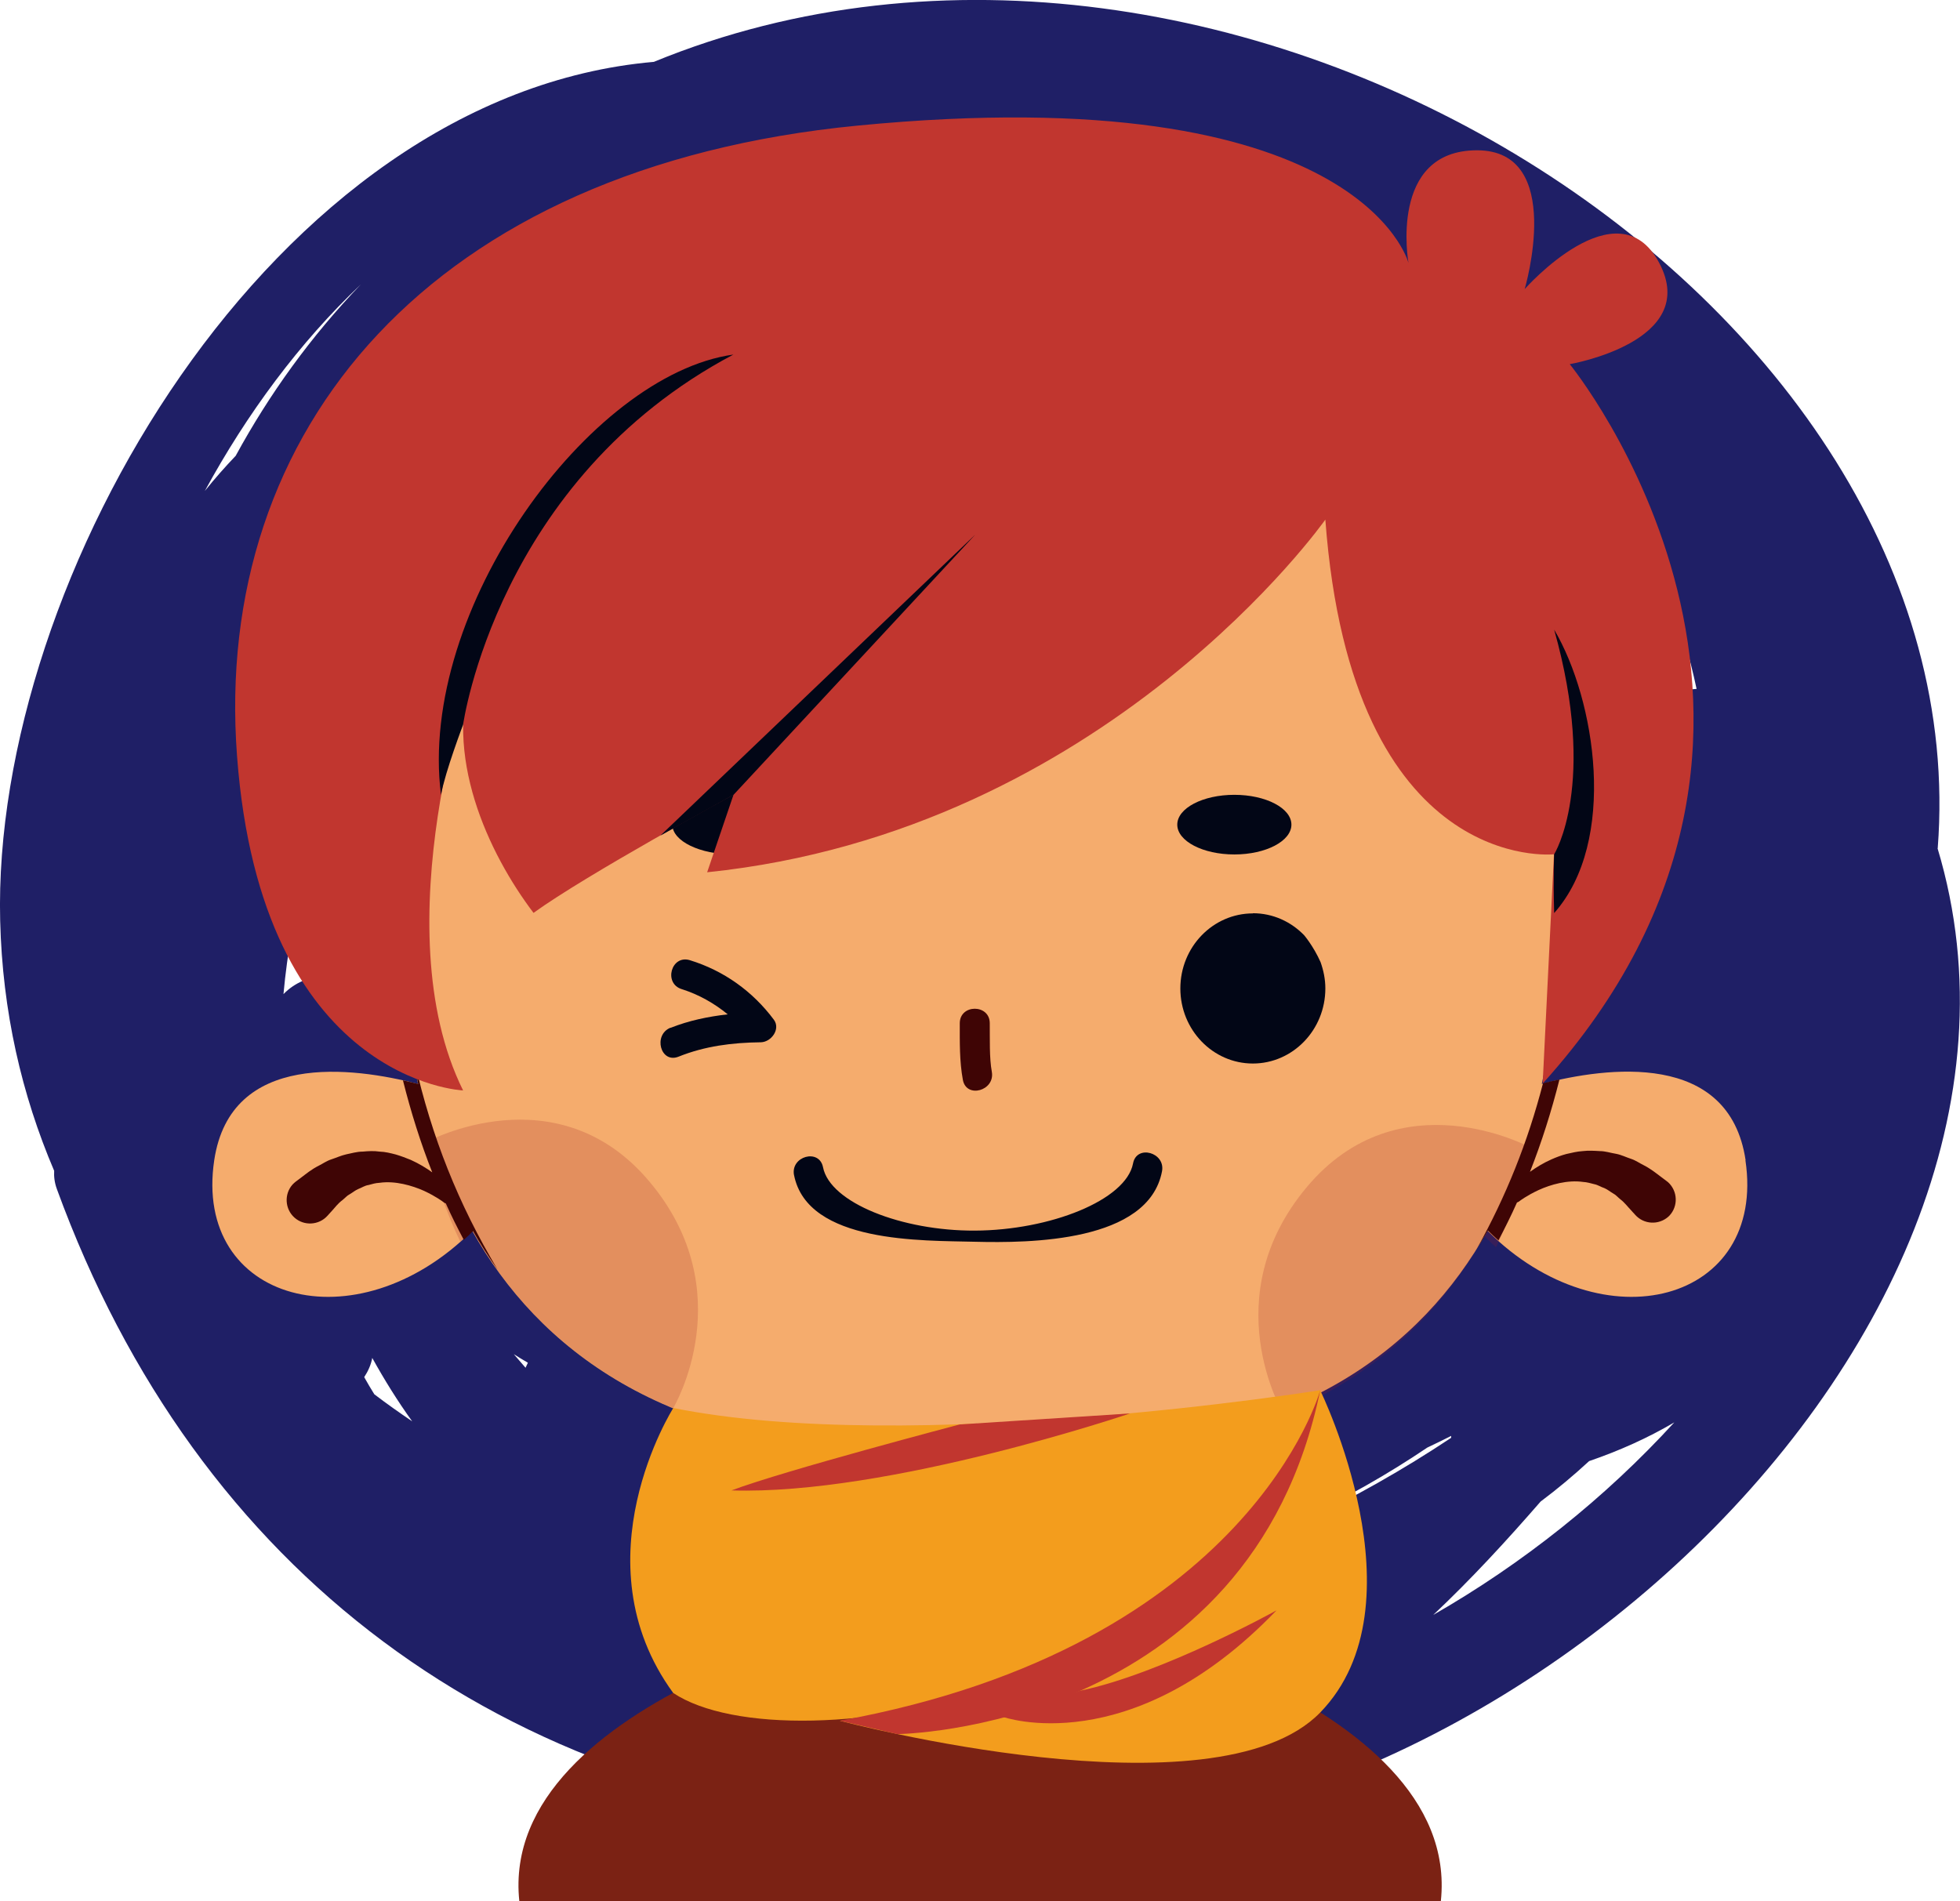<?xml version="1.0" encoding="UTF-8"?>
<svg id="Layer_2" data-name="Layer 2" xmlns="http://www.w3.org/2000/svg" viewBox="0 0 114.36 110.94">
  <defs>
    <style>
      .cls-1 {
        fill: #f39d1d;
      }

      .cls-1, .cls-2, .cls-3, .cls-4, .cls-5, .cls-6, .cls-7, .cls-8 {
        stroke-width: 0px;
      }

      .cls-2 {
        fill: #9c1c26;
        opacity: .2;
      }

      .cls-3 {
        fill: #1f1f66;
      }

      .cls-4 {
        fill: #7b2214;
      }

      .cls-5 {
        fill: #3f0505;
      }

      .cls-6 {
        fill: #020616;
      }

      .cls-7 {
        fill: #f5ac6d;
      }

      .cls-8 {
        fill: #c1362f;
      }
    </style>
  </defs>
  <g id="OBJECTS">
    <g>
      <path class="cls-3" d="M113.06,49.5C115.54,17.48,71.59-10.12,38.15,3.61,15.9,5.55-.49,33.78.01,53.72c.13,5.31,1.26,10.17,3.15,14.6-.02.33.02.69.16,1.07,8.18,22.4,26.01,35.59,49.75,37.21.11,0,.23,0,.34.02,29.87,5.77,68.55-27.53,59.64-57.12ZM37.96,62.7c.03-.09.05-.18.08-.27.1.48.21.95.33,1.42-.26-.14-.52-.29-.78-.43.15-.21.28-.45.36-.72ZM33.74,19.33c.42-.43.83-.87,1.26-1.29-.39.58-.77,1.17-1.13,1.77-.2.11-.4.22-.6.33.16-.27.31-.54.47-.81ZM13.75,26.6c-.63.66-1.23,1.34-1.8,2.05,2.45-4.5,5.52-8.66,9.1-12.05-2.91,3.03-5.34,6.4-7.3,10ZM16.52,64.72c.72,3.55,1.75,7.01,3.13,10.26-1.77-2.94-2.78-6.46-3.13-10.26ZM16.54,58.01c.22-2.43.67-4.9,1.32-7.35-.18,2.2-.25,4.4-.2,6.58-.42.18-.8.44-1.12.77ZM21.84,81.36c-.2-.32-.4-.66-.59-1,.23-.35.4-.73.47-1.12.71,1.28,1.48,2.52,2.33,3.7-.75-.51-1.49-1.03-2.21-1.58ZM23.2,23.33c-.06.22-.11.44-.17.65-2.11,3.03-3.97,6.21-5.56,9.5.44-1.63.91-3.18,1.41-4.63,2.38-4.29,5.51-8.17,9.35-11.43-1.17,1.3-2.29,2.64-3.34,4.03-.76.24-1.41.84-1.69,1.88ZM26.36,37.08c-.11.18-.22.36-.34.54.61-2.22,1.3-4.37,2.05-6.41.15-.16.29-.33.44-.49-.82,2.12-1.53,4.25-2.15,6.35ZM30.67,79.82c-.23-.26-.46-.53-.69-.8.27.17.54.34.82.5-.05.1-.09.2-.14.3ZM37.99,76.4c-2.24-.81-4.31-1.97-6.1-3.45,1.34.56,2.82.81,4.34.84.34.37.68.74,1.05,1.09.48.46.97.88,1.47,1.27-.26.09-.51.17-.76.25ZM51.91,50.54c-.03.05-.07.11-.1.16-.12.09-.24.19-.36.29.01-.36.03-.7.06-1.02.23-.15.47-.29.71-.41-.11.33-.21.65-.31.98ZM90.5,33.93c.54,1.32.99,2.72,1.32,4.17-.13-.09-.26-.19-.39-.28-.34-.97-.7-1.94-1.07-2.9.06-.33.12-.67.15-.99ZM84.09,19.01c-.86-.29-1.73-.52-2.61-.67-.09-.27-.2-.54-.3-.8,1,.44,1.97.93,2.91,1.47ZM88.11,55.8c-.11,2.01-.74,4.09-1.73,6.07-.72.86-1.49,1.69-2.3,2.47,1.71-2.74,3.11-5.65,4.03-8.54ZM80.1,46.38s0,.04-.01.06c-.03.13-.06.26-.09.39-.02-.03-.03-.05-.05-.08.05-.12.1-.25.15-.37ZM68.53,48.06c.1.25.2.5.29.75-.11-.2-.22-.4-.34-.59.02-.05.03-.11.05-.16ZM66.61,9.72c-.21.02-.41.05-.62.07-.18-.26-.41-.49-.68-.67.45.19.88.38,1.31.6ZM67.63,32.3c-.72,0-1.45.04-2.2.09-.03-.12-.06-.25-.09-.37.76.04,1.53.14,2.29.28ZM63.67,8.52c.24.08.49.15.73.24-.26-.05-.54-.06-.84-.02,0-.08,0-.17-.02-.25.05,0,.09.02.14.03ZM63.06,23.35c-.4.27-.8.54-1.2.83-.17-.23-.34-.46-.52-.68.58-.08,1.16-.13,1.72-.15ZM57.56,100.42c-.77.04-1.54.05-2.3.06,1.23-.11,2.46-.25,3.7-.44,3.32-.5,6.73-1.32,10.15-2.43-3.43,1.58-7.22,2.6-11.56,2.81ZM76,88.61c2.53-1.2,4.97-2.58,7.28-4.14.47-.22.93-.45,1.39-.68,0,.04,0,.08,0,.11-2.79,1.86-5.74,3.52-8.79,4.98.04-.09.08-.18.12-.27ZM83.61,94.25c2.22-2.09,4.28-4.33,6.28-6.63.99-.74,1.93-1.53,2.83-2.36,1.75-.6,3.43-1.35,4.97-2.26-4.02,4.4-8.85,8.25-14.09,11.25ZM98.3,40.31c-.15-1.89-.47-3.74-.93-5.52.69,1.74,1.23,3.55,1.62,5.41-.23.01-.46.05-.69.12Z"/>
      <path class="cls-7" d="M101.85,67.7c-.96-6.4-8.1-5.44-11.89-4.45,1.72-7.97.5-15.11.5-15.11,0-37.92-66.57-38.21-66.57,0,0,0-1.22,7.14.5,15.11-3.79-.98-10.93-1.94-11.89,4.45-1.24,8.28,8.27,10.88,15.05,4.12,3.85,6.85,11.16,12.58,24.81,12.82v9.34s.39,1.76,2.66,2.37c0,.12.84-.29.84-.18.46,0,.9-.03,1.31-.09.41.05.85.09,1.31.09,0-.1.47.16.47.04,2.27-.62,3.03-2.23,3.03-2.23v-9.34c13.65-.23,20.96-5.96,24.81-12.82,6.78,6.76,16.29,4.16,15.05-4.12Z"/>
      <path class="cls-6" d="M73.1,53.29c1.17,0,2.22.49,2.99,1.28,0,0,.54.63.96,1.57.17.48.28.99.28,1.54,0,2.42-1.9,4.38-4.23,4.38s-4.23-1.96-4.23-4.38,1.9-4.38,4.23-4.38Z"/>
      <path class="cls-6" d="M39.12,59.98c1.08-.43,2.2-.66,3.34-.79-.79-.65-1.7-1.16-2.68-1.47-1.08-.33-.62-2.02.47-1.69,1.98.61,3.66,1.81,4.9,3.47.41.55-.15,1.31-.76,1.32-1.66.02-3.26.22-4.8.84-1.05.42-1.5-1.27-.47-1.69Z"/>
      <path class="cls-5" d="M56,59.71c0,1.09-.02,2.22.18,3.3.2,1.11,1.89.64,1.69-.47-.15-.81-.11-1.92-.12-2.83,0-1.13-1.75-1.13-1.75,0h0Z"/>
      <path class="cls-6" d="M46.33,68.57c.79,4,7.52,3.81,10.55,3.89,3.2.08,10.13.03,10.92-4.11.21-1.1-1.48-1.58-1.69-.46-.41,2.15-4.85,3.9-9.23,3.92-4.25.02-8.45-1.62-8.86-3.7-.22-1.11-1.91-.64-1.69.47h0Z"/>
      <path class="cls-6" d="M46.37,48.12c0,.96-1.6,1.74-3.57,1.74s-3.57-.78-3.57-1.74,1.6-1.74,3.57-1.74,3.57.78,3.57,1.74Z"/>
      <path class="cls-6" d="M75.35,48.12c0,.96-1.49,1.74-3.33,1.74s-3.33-.78-3.33-1.74,1.49-1.74,3.33-1.74,3.33.78,3.33,1.74Z"/>
      <path class="cls-2" d="M39.28,82.17c.05-.09,4-6.78-1.37-13.2-5.4-6.46-13.01-2.34-13.01-2.34.48,2.25,1.16,4.18,1.96,5.83.23-.21.46-.42.69-.65,2.37,4.22,6.06,8.01,11.72,10.36Z"/>
      <path class="cls-5" d="M24.14,61.93c.08.44.16.88.26,1.32-.28-.07-.58-.14-.89-.21.47,1.87,1.03,3.65,1.71,5.37-.35-.25-.77-.51-1.26-.73-.27-.11-.56-.22-.86-.31-.31-.08-.62-.16-.95-.17-.33-.05-.66-.03-.99,0-.34,0-.65.1-.96.16-.31.07-.58.2-.86.29-.28.09-.5.25-.72.36-.46.23-.76.49-.99.66-.23.17-.36.27-.36.27-.07.05-.14.12-.2.18-.5.56-.45,1.43.11,1.93.56.5,1.43.45,1.93-.11l.08-.09s.08-.09.21-.23c.14-.15.31-.39.58-.59.13-.1.26-.26.42-.34.16-.09.32-.23.51-.31.19-.07.37-.2.59-.23.21-.06.42-.12.65-.13.9-.13,1.9.16,2.59.47.71.33,1.11.64,1.11.64.05.04.1.08.16.09.32.72.68,1.43,1.05,2.13.18-.16.36-.33.54-.51.43.76.91,1.51,1.43,2.24-2.29-3.83-3.84-7.73-4.84-12.13Z"/>
      <path class="cls-2" d="M52.36,84.63s4.5.38,9.63,0v1.17h-9.63v-1.17Z"/>
      <path class="cls-2" d="M74.87,82.48c-.05-.09-4-6.78,1.37-13.2,5.4-6.46,13.01-2.34,13.01-2.34-.48,2.25-1.16,4.18-1.96,5.84-.23-.21-.46-.42-.69-.65-2.37,4.22-6.06,8.01-11.72,10.36Z"/>
      <path class="cls-5" d="M97.32,71.02c.56-.5.61-1.36.11-1.93-.06-.07-.13-.13-.2-.18,0,0-.13-.1-.36-.27-.23-.17-.54-.43-.99-.66-.23-.11-.44-.27-.72-.36-.28-.09-.55-.23-.86-.29-.32-.05-.63-.16-.96-.16-.33-.02-.66-.04-.99,0-.33.02-.65.1-.96.17-.3.08-.59.19-.86.31-.5.22-.91.48-1.26.73.68-1.73,1.25-3.52,1.72-5.39-.33.07-.66.15-.96.22-.89,3.44-2.15,6.58-3.86,9.66.22-.35.44-.71.64-1.07.2.2.41.4.62.58.38-.73.75-1.46,1.08-2.21.06-.02.11-.05.16-.09,0,0,.4-.31,1.11-.64.7-.32,1.69-.6,2.59-.47.23.01.44.08.65.13.21.04.4.17.59.23.19.08.35.22.51.31.16.08.29.24.42.34.26.2.44.45.58.59.13.15.21.23.21.23l.08.09c.5.56,1.36.61,1.93.11Z"/>
      <path class="cls-4" d="M62.01,93.97c-1.75,1.95-4.21,2.1-4.73,2.1-.56,0-3.17-.16-4.92-2.1,0,0-23.31,5.02-22.06,16.96h53.77c1.25-11.94-22.06-16.96-22.06-16.96Z"/>
      <path class="cls-1" d="M39.28,82.17s-5.64,8.89,0,16.62c6.81,4.52,33.38-.15,37.76-17.67,0,0-23.83,3.84-37.76,1.04Z"/>
      <path class="cls-1" d="M77.03,81.13s6.13,12.49,0,18.8c-6.13,6.31-28.03.48-28.03.48,0,0,21.31-1.11,28.03-19.28Z"/>
      <path class="cls-8" d="M77.03,81.13s-4.09,14.92-28.03,19.28l3.36.78s20.58-.21,24.67-20.06Z"/>
      <path class="cls-8" d="M74.48,93.97s-6.66,3.69-11.46,4.69l-4.52,1.52s7.44,2.68,15.98-6.21Z"/>
      <path class="cls-8" d="M65.93,82.48s-14.09,4.78-23.25,4.49c3.11-1.17,13.32-3.85,13.32-3.85l9.93-.64Z"/>
      <path class="cls-8" d="M77.33,30.32s-12.8,18.18-36.07,20.58l1.54-4.53s-8.61,4.68-11.67,6.9c-2.63-3.47-5.35-9.25-3.5-14.42,0,0-5.37,15.18-.61,24.78,0,0-11.77-.47-13.19-19.52C12.4,25.07,25.15,9.75,50.03,7.33c29.34-2.85,32.15,8.01,32.15,8.01,0,0-1.18-6.57,4-6.57s2.78,8.1,2.78,8.1c0,0,5.41-6.13,7.85-1.53,2.44,4.6-5.22,5.91-5.22,5.91,0,0,17.26,21.12-1.58,41.98l.66-13.38s-11.8,1.27-13.34-19.53Z"/>
      <path class="cls-6" d="M27.02,42.29s1.97-14.3,15.77-21.6c-8.39,1.17-18.43,14.89-17.06,25.69.26-1.39,1.29-4.09,1.29-4.09Z"/>
      <path class="cls-6" d="M90.68,49.85s2.55-4.06,0-13.11c2.42,4.09,3.72,12.35,0,16.54-.06-2.21,0-3.43,0-3.43Z"/>
      <polygon class="cls-6" points="42.8 46.38 56.9 31.2 38.53 48.76 42.8 46.38"/>
    </g>
  </g>
</svg>